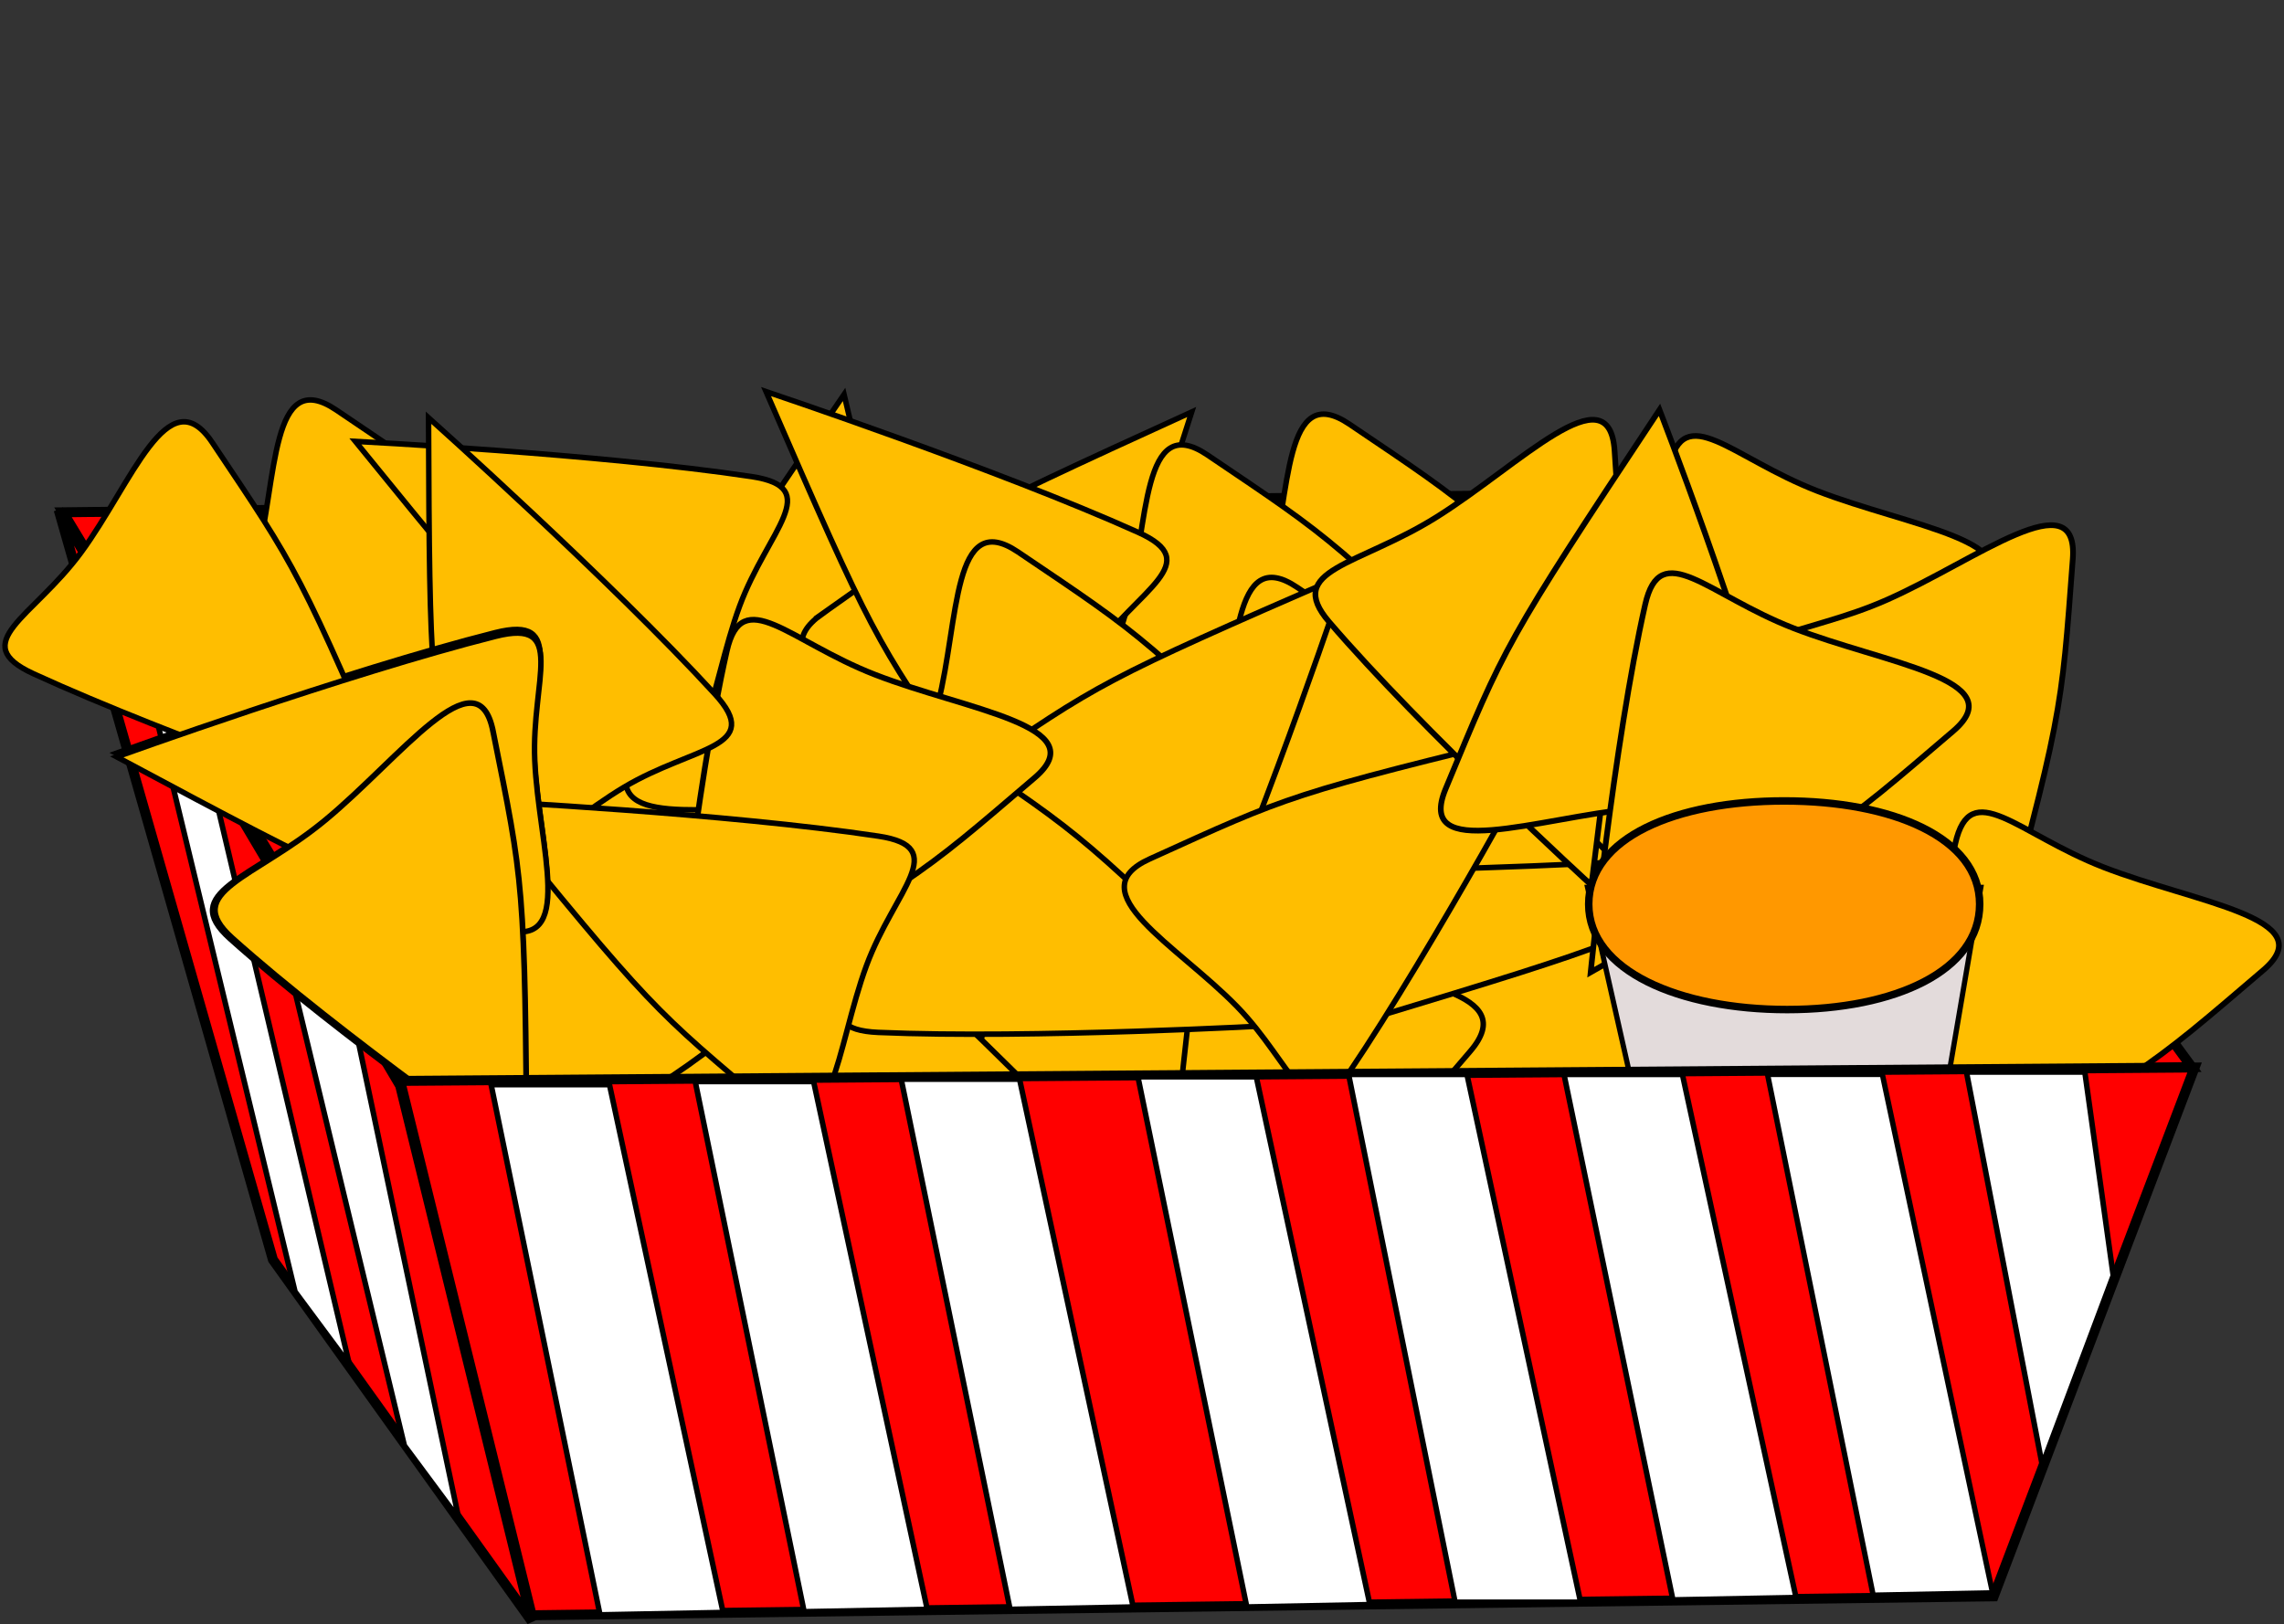 <?xml version="1.0" encoding="UTF-8" standalone="no"?>
<!-- Created with Inkscape (http://www.inkscape.org/) -->

<svg
   xmlns:dc="http://purl.org/dc/elements/1.1/"
   xmlns:cc="http://creativecommons.org/ns#"
   xmlns:rdf="http://www.w3.org/1999/02/22-rdf-syntax-ns#"
   xmlns:svg="http://www.w3.org/2000/svg"
   xmlns="http://www.w3.org/2000/svg"
   xmlns:sodipodi="http://sodipodi.sourceforge.net/DTD/sodipodi-0.dtd"
   xmlns:inkscape="http://www.inkscape.org/namespaces/inkscape"
   width="210.794mm"
   height="149.922mm"
   viewBox="0 0 746.909 531.221"
   id="svg2"
   version="1.1"
   inkscape:version="0.91 r13725"
   sodipodi:docname="nachos.svg">
  <rect x="0" y="0" width="746.909" height="531.221" fill="#333333" stroke="none"/>
  <defs
     id="defs4" />
  <sodipodi:namedview
     id="base"
     pagecolor="#ffffff"
     bordercolor="#666666"
     borderopacity="1.0"
     inkscape:pageopacity="0.0"
     inkscape:pageshadow="2"
     inkscape:zoom="0.32310063"
     inkscape:cx="-63.98078"
     inkscape:cy="-79.998756"
     inkscape:document-units="px"
     inkscape:current-layer="layer3"
     showgrid="false"
     inkscape:window-width="1280"
     inkscape:window-height="962"
     inkscape:window-x="-8"
     inkscape:window-y="-8"
     inkscape:window-maximized="1" />
  <g
     inkscape:groupmode="layer"
     id="layer7"
     inkscape:label="box2"
     style="display:inline"
     transform="translate(0,-521.141)">
    <path
       style="display:inline;opacity:1;fill:#ff0000;fill-opacity:1;fill-rule:nonzero;stroke:#000000;stroke-width:3.264;stroke-linecap:butt;stroke-linejoin:miter;stroke-miterlimit:4;stroke-dasharray:none;stroke-opacity:1"
       d="m 19.185,687.938 111.67,188.306 43.018,175.169 -84.621,-118.239 z"
       id="rect4139"
       inkscape:connector-curvature="0"
       sodipodi:nodetypes="ccccc" />
    <path
       style="display:inline;opacity:1;fill:#ffffff;fill-opacity:1;fill-rule:nonzero;stroke:#000000;stroke-width:1.795;stroke-linecap:butt;stroke-linejoin:miter;stroke-miterlimit:4;stroke-dasharray:none;stroke-opacity:1"
       d="m 91.209,823.654 24.773,32.514 34.062,161.796 -17.805,-23.998 z"
       id="rect4388-9-4-1"
       inkscape:connector-curvature="0"
       sodipodi:nodetypes="ccccc" />
    <path
       style="display:inline;opacity:1;fill:#ffffff;fill-opacity:1;fill-rule:nonzero;stroke:#000000;stroke-width:1.795;stroke-linecap:butt;stroke-linejoin:miter;stroke-miterlimit:4;stroke-dasharray:none;stroke-opacity:1"
       d="M 46.167,735.385 68.617,774.092 114.291,967.628 96.486,943.629 Z"
       id="rect4388-9-3-8-0"
       inkscape:connector-curvature="0"
       sodipodi:nodetypes="ccccc"
       inkscape:transform-center-x="21.67886"
       inkscape:transform-center-y="20.90644" />
    <path
       style="display:inline;opacity:1;fill:#ff0000;fill-opacity:1;fill-rule:nonzero;stroke:#000000;stroke-width:3.264;stroke-linecap:butt;stroke-linejoin:miter;stroke-miterlimit:4;stroke-dasharray:none;stroke-opacity:1"
       d="m 20.6,688.712 558.35,-6.569 137.812,188.041 -582.303,6.834 z"
       id="rect4136"
       inkscape:connector-curvature="0"
       sodipodi:nodetypes="ccccc" />
  </g>
  <g
     inkscape:label="chips"
     inkscape:groupmode="layer"
     id="layer1"
     style="display:inline"
     transform="translate(0,-521.141)">
    <path
       style="opacity:1;fill:#ffbe00;fill-opacity:1;fill-rule:nonzero;stroke:#000000;stroke-width:1.795;stroke-linecap:butt;stroke-linejoin:miter;stroke-miterlimit:4;stroke-dasharray:none;stroke-opacity:1"
       d="m 139.88,712.344 c 41.685,28.156 41.804,27.523 104.509,89.801 0,0 -80.04,4.486 -130.056,2.322 -24.216,-1.048 -7.09,-16.889 -0.61,-42.536 6.904,-27.327 4.654,-64.111 26.157,-49.587 z"
       id="rect4145"
       inkscape:connector-curvature="0"
       sodipodi:nodetypes="scsss" />
    <path
       style="opacity:1;fill:#ffbe00;fill-opacity:1;fill-rule:nonzero;stroke:#000000;stroke-width:1.795;stroke-linecap:butt;stroke-linejoin:miter;stroke-miterlimit:4;stroke-dasharray:none;stroke-opacity:1"
       d="m 459.874,780.652 c 41.685,28.156 41.804,27.523 104.509,89.801 0,0 -80.039,4.486 -130.056,2.322 -24.216,-1.048 -7.09,-16.889 -0.61,-42.536 6.904,-27.327 4.654,-64.111 26.157,-49.587 z"
       id="rect4145-2"
       inkscape:connector-curvature="0"
       sodipodi:nodetypes="scsss" />
    <path
       style="opacity:1;fill:#ffbe00;fill-opacity:1;fill-rule:nonzero;stroke:#000000;stroke-width:1.795;stroke-linecap:butt;stroke-linejoin:miter;stroke-miterlimit:4;stroke-dasharray:none;stroke-opacity:1"
       d="m 206.471,769.102 c 20.208,-46.066 19.563,-46.069 69.559,-118.945 0,0 18.796,77.93 25.655,127.522 3.321,24.01 -15.34,10.009 -41.734,8.244 -28.122,-1.881 -63.904,6.942 -53.48,-16.821 z"
       id="rect4145-4"
       inkscape:connector-curvature="0"
       sodipodi:nodetypes="scsss" />
    <path
       style="opacity:1;fill:#ffbe00;fill-opacity:1;fill-rule:nonzero;stroke:#000000;stroke-width:1.795;stroke-linecap:butt;stroke-linejoin:miter;stroke-miterlimit:4;stroke-dasharray:none;stroke-opacity:1"
       d="m 347.623,809.295 c 41.685,28.156 41.804,27.523 104.509,89.801 0,0 -80.04,4.486 -130.056,2.322 -24.216,-1.048 -7.09,-16.889 -0.61,-42.536 6.904,-27.327 4.654,-64.111 26.157,-49.587 z"
       id="rect4145-1"
       inkscape:connector-curvature="0"
       sodipodi:nodetypes="scsss" />
    <path
       style="opacity:1;fill:#ffbe00;fill-opacity:1;fill-rule:nonzero;stroke:#000000;stroke-width:1.795;stroke-linecap:butt;stroke-linejoin:miter;stroke-miterlimit:4;stroke-dasharray:none;stroke-opacity:1"
       d="m 246.984,801.554 c 41.685,28.156 41.804,27.523 104.509,89.801 0,0 -80.04,4.486 -130.056,2.322 -24.216,-1.048 -7.09,-16.889 -0.61,-42.536 6.904,-27.327 4.654,-64.111 26.157,-49.587 z"
       id="rect4145-0"
       inkscape:connector-curvature="0"
       sodipodi:nodetypes="scsss" />
    <path
       style="opacity:1;fill:#ffbe00;fill-opacity:1;fill-rule:nonzero;stroke:#000000;stroke-width:1.795;stroke-linecap:butt;stroke-linejoin:miter;stroke-miterlimit:4;stroke-dasharray:none;stroke-opacity:1"
       d="m 441.294,659.886 c 41.685,28.156 41.804,27.523 104.509,89.801 0,0 -80.04,4.486 -130.056,2.322 -24.216,-1.048 -7.09,-16.889 -0.61,-42.536 6.904,-27.327 4.654,-64.111 26.157,-49.587 z"
       id="rect4145-6"
       inkscape:connector-curvature="0"
       sodipodi:nodetypes="scsss" />
    <path
       style="opacity:1;fill:#ffbe00;fill-opacity:1;fill-rule:nonzero;stroke:#000000;stroke-width:1.795;stroke-linecap:butt;stroke-linejoin:miter;stroke-miterlimit:4;stroke-dasharray:none;stroke-opacity:1"
       d="m 268.812,721.984 c 41.056,-29.065 40.506,-29.4 120.906,-66.091 0,0 -24.05,76.472 -43.727,122.507 -9.527,22.288 -18.304,0.673 -40.015,-14.442 -23.131,-16.104 -58.343,-26.981 -37.164,-41.974 z"
       id="rect4145-26"
       inkscape:connector-curvature="0"
       sodipodi:nodetypes="scsss" />
    <path
       style="opacity:1;fill:#ffbe00;fill-opacity:1;fill-rule:nonzero;stroke:#000000;stroke-width:1.795;stroke-linecap:butt;stroke-linejoin:miter;stroke-miterlimit:4;stroke-dasharray:none;stroke-opacity:1"
       d="m 394.846,669.949 c 41.685,28.156 41.804,27.523 104.509,89.801 0,0 -80.04,4.486 -130.056,2.322 -24.216,-1.048 -7.09,-16.889 -0.61,-42.536 6.904,-27.327 4.654,-64.111 26.157,-49.587 z"
       id="rect4145-22"
       inkscape:connector-curvature="0"
       sodipodi:nodetypes="scsss" />
    <path
       style="opacity:1;fill:#ffbe00;fill-opacity:1;fill-rule:nonzero;stroke:#000000;stroke-width:1.795;stroke-linecap:butt;stroke-linejoin:miter;stroke-miterlimit:4;stroke-dasharray:none;stroke-opacity:1"
       d="m 314.314,771.352 c -28.286,-41.597 -28.631,-41.053 -63.801,-122.13 0,0 76.006,25.487 121.661,46.029 22.104,9.945 0.328,18.314 -15.193,39.735 -16.537,22.824 -28.076,57.824 -42.667,36.367 z"
       id="rect4145-61"
       inkscape:connector-curvature="0"
       sodipodi:nodetypes="scsss" />
    <path
       style="opacity:1;fill:#ffbe00;fill-opacity:1;fill-rule:nonzero;stroke:#000000;stroke-width:1.795;stroke-linecap:butt;stroke-linejoin:miter;stroke-miterlimit:4;stroke-dasharray:none;stroke-opacity:1"
       d="m 480.783,865.022 c -32.725,38.203 -32.109,38.394 -101.129,93.591 0,0 4.667,-80.029 12.519,-129.473 3.801,-23.938 17.587,-5.118 42.329,4.243 26.361,9.974 63.163,11.932 46.281,31.639 z"
       id="rect4145-9"
       inkscape:connector-curvature="0"
       sodipodi:nodetypes="scsss" />
    <path
       style="opacity:1;fill:#ffbe00;fill-opacity:1;fill-rule:nonzero;stroke:#000000;stroke-width:1.795;stroke-linecap:butt;stroke-linejoin:miter;stroke-miterlimit:4;stroke-dasharray:none;stroke-opacity:1"
       d="m 109.961,655.241 c 41.685,28.156 41.804,27.523 104.509,89.801 0,0 -80.04,4.486 -130.056,2.322 -24.216,-1.048 -7.09,-16.889 -0.61,-42.536 6.904,-27.327 4.654,-64.111 26.157,-49.587 z"
       id="rect4145-7"
       inkscape:connector-curvature="0"
       sodipodi:nodetypes="scsss" />
    <path
       style="opacity:1;fill:#ffbe00;fill-opacity:1;fill-rule:nonzero;stroke:#000000;stroke-width:1.795;stroke-linecap:butt;stroke-linejoin:miter;stroke-miterlimit:4;stroke-dasharray:none;stroke-opacity:1"
       d="m 332.914,701.689 c 41.685,28.156 41.804,27.523 104.509,89.801 0,0 -80.04,4.486 -130.056,2.322 -24.216,-1.048 -7.09,-16.889 -0.61,-42.536 6.904,-27.327 4.654,-64.111 26.157,-49.587 z"
       id="rect4145-53"
       inkscape:connector-curvature="0"
       sodipodi:nodetypes="scsss" />
    <path
       style="opacity:1;fill:#ffbe00;fill-opacity:1;fill-rule:nonzero;stroke:#000000;stroke-width:1.795;stroke-linecap:butt;stroke-linejoin:miter;stroke-miterlimit:4;stroke-dasharray:none;stroke-opacity:1"
       d="m 576.161,805.282 c -44.585,23.293 -44.085,23.698 -128.682,49.268 0,0 34.095,-72.553 59.772,-115.531 12.431,-20.808 18.229,1.789 37.715,19.681 20.761,19.063 54.195,34.566 31.195,46.582 z"
       id="rect4145-31"
       inkscape:connector-curvature="0"
       sodipodi:nodetypes="scsss" />
    <path
       style="opacity:1;fill:#ffbe00;fill-opacity:1;fill-rule:nonzero;stroke:#000000;stroke-width:1.795;stroke-linecap:butt;stroke-linejoin:miter;stroke-miterlimit:4;stroke-dasharray:none;stroke-opacity:1"
       d="m 424.263,713.301 c 41.685,28.156 41.804,27.523 104.509,89.801 0,0 -80.04,4.486 -130.056,2.322 -24.216,-1.048 -7.09,-16.889 -0.61,-42.536 6.904,-27.327 4.654,-64.111 26.157,-49.587 z"
       id="rect4145-05"
       inkscape:connector-curvature="0"
       sodipodi:nodetypes="scsss" />
    <path
       style="opacity:1;fill:#ffbe00;fill-opacity:1;fill-rule:nonzero;stroke:#000000;stroke-width:1.795;stroke-linecap:butt;stroke-linejoin:miter;stroke-miterlimit:4;stroke-dasharray:none;stroke-opacity:1"
       d="m 318.083,772.887 c 41.57,-28.325 41.025,-28.67 122.07,-63.916 0,0 -25.416,76.03 -45.914,121.704 -9.924,22.114 -18.313,0.345 -39.75,-15.156 -22.839,-16.516 -57.851,-28.021 -36.407,-42.633 z"
       id="rect4145-268"
       inkscape:connector-curvature="0"
       sodipodi:nodetypes="scsss" />
    <path
       style="opacity:1;fill:#ffbe00;fill-opacity:1;fill-rule:nonzero;stroke:#000000;stroke-width:1.795;stroke-linecap:butt;stroke-linejoin:miter;stroke-miterlimit:4;stroke-dasharray:none;stroke-opacity:1"
       d="m 312.786,766.717 c 41.685,28.156 41.804,27.523 104.509,89.801 0,0 -80.04,4.486 -130.056,2.322 -24.216,-1.048 -7.09,-16.889 -0.61,-42.536 6.904,-27.327 4.654,-64.111 26.157,-49.587 z"
       id="rect4145-45"
       inkscape:connector-curvature="0"
       sodipodi:nodetypes="scsss" />
    <path
       style="opacity:1;fill:#ffbe00;fill-opacity:1;fill-rule:nonzero;stroke:#000000;stroke-width:1.864;stroke-linecap:butt;stroke-linejoin:miter;stroke-miterlimit:4;stroke-dasharray:none;stroke-opacity:1"
       d="m 338.368,775.526 c -38.562,32.934 -37.861,33.167 -118.515,78.843 0,0 7.493,-74.604 17.821,-120.259 5.001,-22.104 20.312,-3.253 48.446,7.695 29.975,11.665 72.141,16.732 52.248,33.721 z"
       id="rect4145-17"
       inkscape:connector-curvature="0"
       sodipodi:nodetypes="scsss" />
    <path
       style="opacity:1;fill:#ffbe00;fill-opacity:1;fill-rule:nonzero;stroke:#000000;stroke-width:1.795;stroke-linecap:butt;stroke-linejoin:miter;stroke-miterlimit:4;stroke-dasharray:none;stroke-opacity:1"
       d="m 375.943,802.107 c 45.811,-20.777 45.334,-21.21 131.222,-42.037 0,0 -38.077,70.545 -66.103,112.028 -13.569,20.084 -18.101,-2.8 -36.562,-21.747 -19.669,-20.188 -52.189,-37.526 -28.557,-48.244 z"
       id="rect4145-054"
       inkscape:connector-curvature="0"
       sodipodi:nodetypes="scsss" />
    <path
       style="opacity:1;fill:#ffbe00;fill-opacity:1;fill-rule:nonzero;stroke:#000000;stroke-width:1.864;stroke-linecap:butt;stroke-linejoin:miter;stroke-miterlimit:4;stroke-dasharray:none;stroke-opacity:1"
       d="m 646.436,715.414 c -38.562,32.934 -37.861,33.167 -118.515,78.843 0,0 7.493,-74.604 17.821,-120.259 5.001,-22.104 20.312,-3.253 48.446,7.695 29.975,11.665 72.141,16.732 52.248,33.721 z"
       id="rect4145-17-8"
       inkscape:connector-curvature="0"
       sodipodi:nodetypes="scsss" />
    <path
       style="opacity:1;fill:#ffbe00;fill-opacity:1;fill-rule:nonzero;stroke:#000000;stroke-width:1.864;stroke-linecap:butt;stroke-linejoin:miter;stroke-miterlimit:4;stroke-dasharray:none;stroke-opacity:1"
       d="m 677.834,704.03 c -3.818,50.568 -3.158,50.235 -27.606,139.642 0,0 -47.641,-57.899 -72.747,-97.405 -12.155,-19.127 12.009,-16.702 39.605,-28.942 29.402,-13.041 62.717,-39.381 60.748,-13.295 z"
       id="rect4145-17-2"
       inkscape:connector-curvature="0"
       sodipodi:nodetypes="scsss" />
    <path
       style="opacity:1;fill:#ffbe00;fill-opacity:1;fill-rule:nonzero;stroke:#000000;stroke-width:1.864;stroke-linecap:butt;stroke-linejoin:miter;stroke-miterlimit:4;stroke-dasharray:none;stroke-opacity:1"
       d="m 740.107,838.503 c -38.562,32.934 -37.861,33.167 -118.515,78.843 0,0 7.493,-74.604 17.821,-120.259 5.001,-22.104 20.312,-3.253 48.446,7.695 29.975,11.665 72.141,16.732 52.248,33.721 z"
       id="rect4145-17-4"
       inkscape:connector-curvature="0"
       sodipodi:nodetypes="scsss" />
    <path
       style="opacity:1;fill:#ffbe00;fill-opacity:1;fill-rule:nonzero;stroke:#000000;stroke-width:1.864;stroke-linecap:butt;stroke-linejoin:miter;stroke-miterlimit:4;stroke-dasharray:none;stroke-opacity:1"
       d="m 527.998,668.534 c 3.375,50.6 3.981,50.176 -7.571,142.143 0,0 -55.353,-50.576 -85.796,-86.133 -14.739,-17.215 9.526,-18.233 35.112,-34.254 27.261,-17.07 56.514,-47.858 58.255,-21.756 z"
       id="rect4145-17-1"
       inkscape:connector-curvature="0"
       sodipodi:nodetypes="scsss" />
    <path
       style="opacity:1;fill:#ffbe00;fill-opacity:1;fill-rule:nonzero;stroke:#000000;stroke-width:1.864;stroke-linecap:butt;stroke-linejoin:miter;stroke-miterlimit:4;stroke-dasharray:none;stroke-opacity:1"
       d="m 472.741,779.176 c 19.46,-46.83 18.73,-46.72 69.943,-123.975 0,0 27.115,69.905 38.588,115.286 5.555,21.972 -16.635,12.101 -46.676,15.085 -32.007,3.179 -71.894,17.762 -61.856,-6.395 z"
       id="rect4145-17-81"
       inkscape:connector-curvature="0"
       sodipodi:nodetypes="scsss" />
    <path
       style="opacity:1;fill:#ffbe00;fill-opacity:1;fill-rule:nonzero;stroke:#000000;stroke-width:1.864;stroke-linecap:butt;stroke-linejoin:miter;stroke-miterlimit:4;stroke-dasharray:none;stroke-opacity:1"
       d="m 638.695,760.315 c -38.562,32.934 -37.861,33.167 -118.515,78.843 0,0 7.493,-74.604 17.821,-120.259 5.001,-22.104 20.312,-3.253 48.446,7.695 29.975,11.665 72.141,16.732 52.248,33.721 z"
       id="rect4145-17-5"
       inkscape:connector-curvature="0"
       sodipodi:nodetypes="scsss" />
    <path
       style="opacity:1;fill:#ffbe00;fill-opacity:1;fill-rule:nonzero;stroke:#000000;stroke-width:1.864;stroke-linecap:butt;stroke-linejoin:miter;stroke-miterlimit:4;stroke-dasharray:none;stroke-opacity:1"
       d="m 263.235,838.503 c -38.562,32.934 -37.861,33.167 -118.515,78.843 0,0 7.493,-74.604 17.821,-120.259 5.001,-22.104 20.312,-3.253 48.446,7.695 29.975,11.665 72.141,16.732 52.248,33.721 z"
       id="rect4145-17-17"
       inkscape:connector-curvature="0"
       sodipodi:nodetypes="scsss" />
    <path
       style="opacity:1;fill:#ffbe00;fill-opacity:1;fill-rule:nonzero;stroke:#000000;stroke-width:1.795;stroke-linecap:butt;stroke-linejoin:miter;stroke-miterlimit:4;stroke-dasharray:none;stroke-opacity:1"
       d="m 210.587,765.915 c -38.455,-32.429 -38.64,-31.812 -94.369,-100.403 0,0 80.063,4.049 129.566,11.519 23.967,3.616 5.254,17.547 -3.916,42.36 -9.77,26.438 -11.444,63.253 -31.281,46.524 z"
       id="rect4145-61-7"
       inkscape:connector-curvature="0"
       sodipodi:nodetypes="scsss" />
    <path
       style="opacity:1;fill:#ffbe00;fill-opacity:1;fill-rule:nonzero;stroke:#000000;stroke-width:1.795;stroke-linecap:butt;stroke-linejoin:miter;stroke-miterlimit:4;stroke-dasharray:none;stroke-opacity:1"
       d="m 150.518,795.175 c -9.557,-49.387 -10.089,-49.023 -10.375,-137.4 0,0 59.759,53.435 93.589,90.339 16.379,17.867 -6.932,16.954 -29.652,30.504 -24.207,14.436 -48.632,42.034 -53.562,16.558 z"
       id="rect4145-61-2"
       inkscape:connector-curvature="0"
       sodipodi:nodetypes="scsss" />
    <path
       style="display:inline;opacity:1;fill:#ffbe00;fill-opacity:1;fill-rule:nonzero;stroke:#000000;stroke-width:1.795;stroke-linecap:butt;stroke-linejoin:miter;stroke-miterlimit:4;stroke-dasharray:none;stroke-opacity:1"
       d="M 252.059,883.53 C 213.605,851.101 213.419,851.718 157.69,783.126 c 0,0 80.063,4.049 129.566,11.519 23.967,3.616 5.254,17.547 -3.916,42.36 -9.77,26.438 -11.444,63.253 -31.281,46.524 z"
       id="rect4145-61-73-7"
       inkscape:connector-curvature="0"
       sodipodi:nodetypes="scsss" />
    <path
       style="display:inline;opacity:1;fill:#ffbe00;fill-opacity:1;fill-rule:nonzero;stroke:#000000;stroke-width:1.795;stroke-linecap:butt;stroke-linejoin:miter;stroke-miterlimit:4;stroke-dasharray:none;stroke-opacity:1"
       d="m 163.819,823.656 c -47.999,-15.05 -47.932,-14.409 -125.837,-56.138 0,0 75.408,-27.204 123.952,-39.443 23.503,-5.926 11.626,14.154 12.757,40.583 1.205,28.159 13.887,62.762 -10.873,54.998 z"
       id="rect4145-3-6"
       inkscape:connector-curvature="0"
       sodipodi:nodetypes="scsss"
       inkscape:transform-center-x="-57.163495"
       inkscape:transform-center-y="-11.607295" />
    <path
       style="display:inline;opacity:1;fill:#ffbe00;fill-opacity:1;fill-rule:nonzero;stroke:#000000;stroke-width:1.795;stroke-linecap:butt;stroke-linejoin:miter;stroke-miterlimit:4;stroke-dasharray:none;stroke-opacity:1"
       d="m 69.399,665.867 c 27.972,41.808 28.322,41.267 62.88,122.607 0,0 -75.812,-26.058 -121.311,-46.942 -22.029,-10.111 -0.19,-18.316 15.492,-39.62 16.708,-22.699 28.51,-57.611 42.939,-36.045 z"
       id="rect4145-5-5"
       inkscape:connector-curvature="0"
       sodipodi:nodetypes="scsss" />
    <path
       style="display:inline;opacity:1;fill:#ffbe00;fill-opacity:1;fill-rule:nonzero;stroke:#000000;stroke-width:1.864;stroke-linecap:butt;stroke-linejoin:miter;stroke-miterlimit:4;stroke-dasharray:none;stroke-opacity:1"
       d="m 160.46,760.418 c 9.954,49.726 10.499,49.227 11.056,141.915 0,0 -61.484,-42.914 -96.31,-74.191 -16.861,-15.143 7.063,-19.321 30.338,-38.546 24.799,-20.484 49.781,-54.828 54.915,-29.177 z"
       id="rect4145-17-9-3"
       inkscape:connector-curvature="0"
       sodipodi:nodetypes="scsss" />
    <path
       style="display:inline;opacity:1;fill:#ffbe00;fill-opacity:1;fill-rule:nonzero;stroke:#000000;stroke-width:1.795;stroke-linecap:butt;stroke-linejoin:miter;stroke-miterlimit:4;stroke-dasharray:none;stroke-opacity:1"
       d="m 164.008,824.849 c -47.999,-15.05 -47.932,-14.409 -125.837,-56.138 0,0 75.408,-27.204 123.952,-39.443 23.503,-5.926 11.626,14.154 12.757,40.583 1.205,28.159 13.887,62.762 -10.873,54.998 z"
       id="rect4145-3-2-0"
       inkscape:connector-curvature="0"
       sodipodi:nodetypes="scsss"
       inkscape:transform-center-x="-57.163491"
       inkscape:transform-center-y="-11.607291" />
    <path
       style="display:inline;opacity:1;fill:#ffbe00;fill-opacity:1;fill-rule:nonzero;stroke:#000000;stroke-width:1.864;stroke-linecap:butt;stroke-linejoin:miter;stroke-miterlimit:4;stroke-dasharray:none;stroke-opacity:1"
       d="m 161.221,760.26 c 9.954,49.726 10.499,49.227 11.056,141.915 0,0 -61.484,-42.914 -96.31,-74.191 -16.861,-15.143 7.063,-19.32 30.338,-38.546 24.799,-20.484 49.781,-54.828 54.915,-29.177 z"
       id="rect4145-17-9-5-1"
       inkscape:connector-curvature="0"
       sodipodi:nodetypes="scsss" />
  </g>
  <g
     inkscape:groupmode="layer"
     id="layer2"
     inkscape:label="sauce"
     style="display:inline"
     transform="translate(0,-521.141)">
    <path
       style="opacity:1;fill:#e3dbdb;fill-opacity:1;fill-rule:nonzero;stroke:#000000;stroke-width:1.711;stroke-linecap:butt;stroke-linejoin:miter;stroke-miterlimit:4;stroke-dasharray:none;stroke-opacity:1"
       d="m 519.167,811.406 128.597,0 -10.097,59.104 -105.037,0.564 z"
       id="rect4279"
       inkscape:connector-curvature="0"
       sodipodi:nodetypes="ccccc" />
    <path
       style="opacity:1;fill:#ff9800;fill-opacity:1;fill-rule:nonzero;stroke:#000000;stroke-width:2.454;stroke-linecap:butt;stroke-linejoin:miter;stroke-miterlimit:4;stroke-dasharray:none;stroke-opacity:1"
       d="m 647.388,816.887 c 0,21.777 -27.647,34.474 -62.951,34.474 -35.304,0 -64.897,-12.697 -64.897,-34.474 0,-21.777 28.62,-33.766 63.924,-33.766 35.304,0 63.924,11.989 63.924,33.766 z"
       id="path4271"
       inkscape:connector-curvature="0"
       sodipodi:nodetypes="sssss" />
  </g>
  <g
     inkscape:groupmode="layer"
     id="layer3"
     inkscape:label="box"
     style="display:inline"
     transform="translate(0,-521.141)">
    <path
       style="opacity:1;fill:#ff0000;fill-opacity:1;fill-rule:nonzero;stroke:#000000;stroke-width:3.264;stroke-linecap:butt;stroke-linejoin:miter;stroke-miterlimit:4;stroke-dasharray:none;stroke-opacity:1"
       d="m 130.855,874.696 586.815,-4.379 -65.688,172.979 -478.109,6.193 z"
       id="rect4142"
       inkscape:connector-curvature="0"
       sodipodi:nodetypes="ccccc" />
    <path
       style="opacity:1;fill:#ffffff;fill-opacity:1;fill-rule:nonzero;stroke:#000000;stroke-width:1.753;stroke-linecap:butt;stroke-linejoin:miter;stroke-miterlimit:4;stroke-dasharray:none;stroke-opacity:1"
       d="m 578.015,872.563 37.55,0 36.048,169.595 -39.052,0.76 z"
       id="rect4388-4"
       inkscape:connector-curvature="0"
       sodipodi:nodetypes="ccccc" />
    <path
       style="opacity:1;fill:#ffffff;fill-opacity:1;fill-rule:nonzero;stroke:#000000;stroke-width:1.787;stroke-linecap:butt;stroke-linejoin:miter;stroke-miterlimit:4;stroke-dasharray:none;stroke-opacity:1"
       d="m 511.461,872.581 38.712,0 37.163,171.1 -40.26,0.767 z"
       id="rect4388-3"
       inkscape:connector-curvature="0"
       sodipodi:nodetypes="ccccc" />
    <path
       style="opacity:1;fill:#ffffff;fill-opacity:1;fill-rule:nonzero;stroke:#000000;stroke-width:1.795;stroke-linecap:butt;stroke-linejoin:miter;stroke-miterlimit:4;stroke-dasharray:none;stroke-opacity:1"
       d="m 441.018,872.585 38.707,0 37.159,172.634 -41.03,0 z"
       id="rect4388-5"
       inkscape:connector-curvature="0"
       sodipodi:nodetypes="ccccc" />
    <path
       style="opacity:1;fill:#ffffff;fill-opacity:1;fill-rule:nonzero;stroke:#000000;stroke-width:1.795;stroke-linecap:butt;stroke-linejoin:miter;stroke-miterlimit:4;stroke-dasharray:none;stroke-opacity:1"
       d="m 372.119,873.359 38.707,0 37.159,172.634 -40.255,0.774 z"
       id="rect4388-54"
       inkscape:connector-curvature="0"
       sodipodi:nodetypes="ccccc" />
    <path
       style="opacity:1;fill:#ffffff;fill-opacity:1;fill-rule:nonzero;stroke:#000000;stroke-width:1.795;stroke-linecap:butt;stroke-linejoin:miter;stroke-miterlimit:4;stroke-dasharray:none;stroke-opacity:1"
       d="m 294.705,874.133 38.707,0 37.159,172.634 -40.255,0.774 z"
       id="rect4388-40"
       inkscape:connector-curvature="0"
       sodipodi:nodetypes="ccccc" />
    <path
       style="opacity:1;fill:#ffffff;fill-opacity:1;fill-rule:nonzero;stroke:#000000;stroke-width:1.795;stroke-linecap:butt;stroke-linejoin:miter;stroke-miterlimit:4;stroke-dasharray:none;stroke-opacity:1"
       d="m 227.355,874.907 38.707,0 37.159,172.634 -40.255,0.774 z"
       id="rect4388-45"
       inkscape:connector-curvature="0"
       sodipodi:nodetypes="ccccc" />
    <path
       style="opacity:1;fill:#ffffff;fill-opacity:1;fill-rule:nonzero;stroke:#000000;stroke-width:1.795;stroke-linecap:butt;stroke-linejoin:miter;stroke-miterlimit:4;stroke-dasharray:none;stroke-opacity:1"
       d="m 643.07,871.811 38.707,0 9.29,66.576 -23.224,61.932 z"
       id="rect4388-2"
       inkscape:connector-curvature="0"
       sodipodi:nodetypes="ccccc" />
    <path
       style="display:inline;opacity:1;fill:#ffffff;fill-opacity:1;fill-rule:nonzero;stroke:#000000;stroke-width:1.795;stroke-linecap:butt;stroke-linejoin:miter;stroke-miterlimit:4;stroke-dasharray:none;stroke-opacity:1"
       d="m 160.606,875.935 38.707,0 37.159,172.634 -40.255,0.774 z"
       id="rect4388-45-8"
       inkscape:connector-curvature="0"
       sodipodi:nodetypes="ccccc" />
  </g>
</svg>
